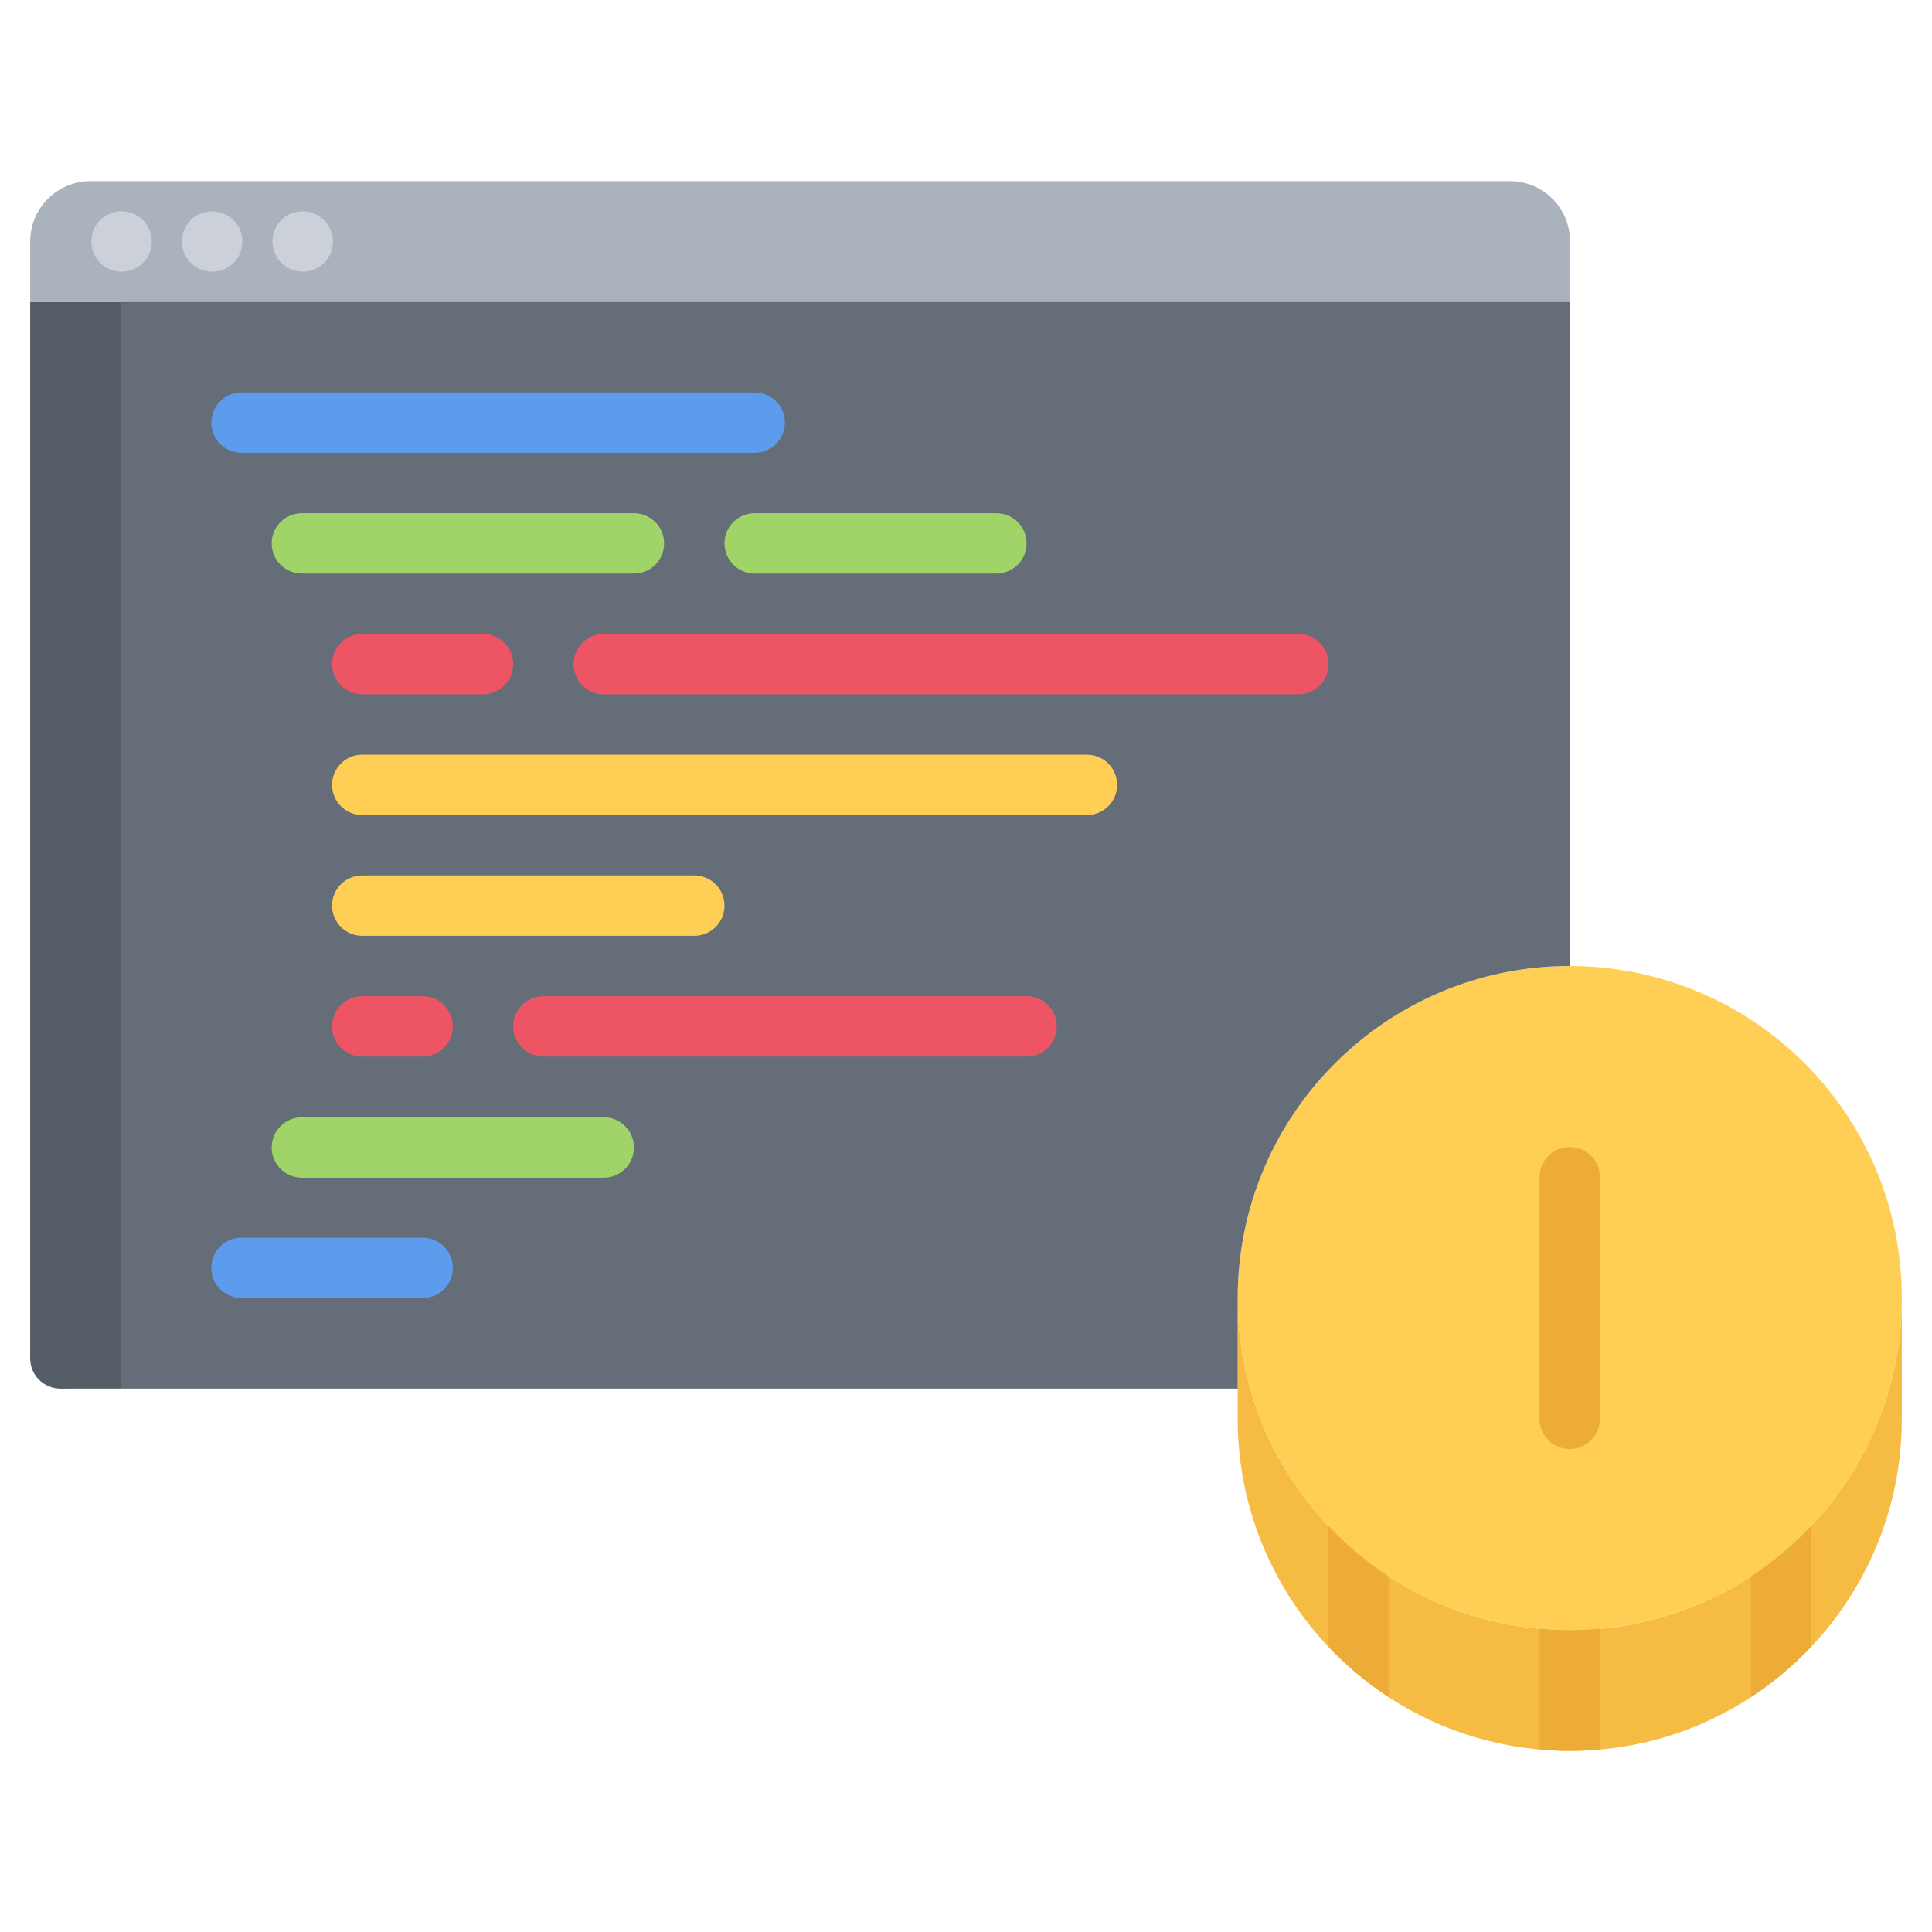 <svg id="icons" enable-background="new 0 0 64 64" height="512" viewBox="0 0 64 64" width="512" xmlns="http://www.w3.org/2000/svg"><path d="m4 10v36h-2.001l-.999-1.001v-34.999z" fill="#545c66"/><path d="m58 52.22c-1.72 1.13-3.78 1.78-6 1.78s-4.271-.65-6-1.78c-3.01-1.97-5-5.359-5-9.22v3 1c0 3.86 1.99 7.25 5 9.22 1.729 1.13 3.78 1.78 6 1.78s4.28-.65 6-1.78c3.01-1.96 5-5.359 5-9.22v-4c0 3.86-1.99 7.26-5 9.22z" fill="#f6bb42"/><path d="m52.01 32c6.08.01 10.99 4.93 10.99 11 0 3.86-1.99 7.26-5 9.22-1.72 1.13-3.78 1.78-6 1.78s-4.271-.65-6-1.78c-3.01-1.97-5-5.359-5-9.22 0-6.07 4.93-11 11-11z" fill="#ffce54"/><path d="m52.01 8v2h-48.01-3v-2c0-1.11.899-2 2-2h47.01c1.11 0 2 .89 2 2z" fill="#aab2bd"/><path d="m41 43v3h-37v-36h48.01v22h-.01c-6.07 0-11 4.93-11 11z" fill="#656d78"/><path d="m4.03 9c-.552 0-1.005-.447-1.005-1s.443-1 .995-1h.01c.552 0 1 .447 1 1s-.448 1-1 1z" fill="#ccd1d9"/><path d="m7.03 9c-.552 0-1.005-.447-1.005-1s.443-1 .995-1h.01c.552 0 1 .447 1 1s-.448 1-1 1z" fill="#ccd1d9"/><path d="m10.03 9c-.552 0-1.005-.447-1.005-1s.442-1 .994-1h.011c.552 0 1 .447 1 1s-.448 1-1 1z" fill="#ccd1d9"/><path d="m25 15h-17c-.553 0-1-.447-1-1s.447-1 1-1h17c.553 0 1 .447 1 1s-.447 1-1 1z" fill="#5d9cec"/><path d="m21 19h-11c-.553 0-1-.447-1-1s.447-1 1-1h11c.553 0 1 .447 1 1s-.447 1-1 1z" fill="#a0d468"/><path d="m20 39.012h-10c-.553 0-1-.447-1-1s.447-1 1-1h10c.553 0 1 .447 1 1s-.447 1-1 1z" fill="#a0d468"/><path d="m33.006 19h-8.006c-.553 0-1-.447-1-1s.447-1 1-1h8.006c.553 0 1 .447 1 1s-.447 1-1 1z" fill="#a0d468"/><path d="m14 43h-6c-.553 0-1-.447-1-1s.447-1 1-1h6c.553 0 1 .447 1 1s-.447 1-1 1z" fill="#5d9cec"/><path d="m16 23h-4c-.553 0-1-.447-1-1s.447-1 1-1h4c.553 0 1 .447 1 1s-.447 1-1 1z" fill="#ed5565"/><path d="m43.013 23h-23.013c-.553 0-1-.447-1-1s.447-1 1-1h23.013c.553 0 1 .447 1 1s-.448 1-1 1z" fill="#ed5565"/><path d="m36.007 27h-24.007c-.553 0-1-.447-1-1s.447-1 1-1h24.007c.553 0 1 .447 1 1s-.447 1-1 1z" fill="#ffce54"/><path d="m23 31h-11c-.553 0-1-.447-1-1s.447-1 1-1h11c.553 0 1 .447 1 1s-.447 1-1 1z" fill="#ffce54"/><path d="m34.006 35h-16.006c-.553 0-1-.447-1-1s.447-1 1-1h16.006c.553 0 1 .447 1 1s-.447 1-1 1z" fill="#ed5565"/><path d="m14 35h-2c-.553 0-1-.447-1-1s.447-1 1-1h2c.553 0 1 .447 1 1s-.447 1-1 1z" fill="#ed5565"/><g fill="#edab37"><path d="m51 53.95v4c.33.03.662.05 1 .05s.67-.02 1-.05v-4c-.33.03-.662.05-1 .05s-.67-.02-1-.05z"/><path d="m58.001 56.219c.732-.477 1.402-1.042 2-1.676v-4c-.598.634-1.268 1.199-2 1.676z"/><path d="m43.999 54.539c.598.634 1.268 1.2 2 1.68v-4c-.732-.479-1.402-1.046-2-1.68z"/><path d="m52 48.001c-.553 0-1-.447-1-1v-8.002c0-.553.447-1 1-1s1 .447 1 1v8.002c0 .553-.447 1-1 1z"/></g><circle cx="2" cy="45" fill="#545c66" r="1"/></svg>